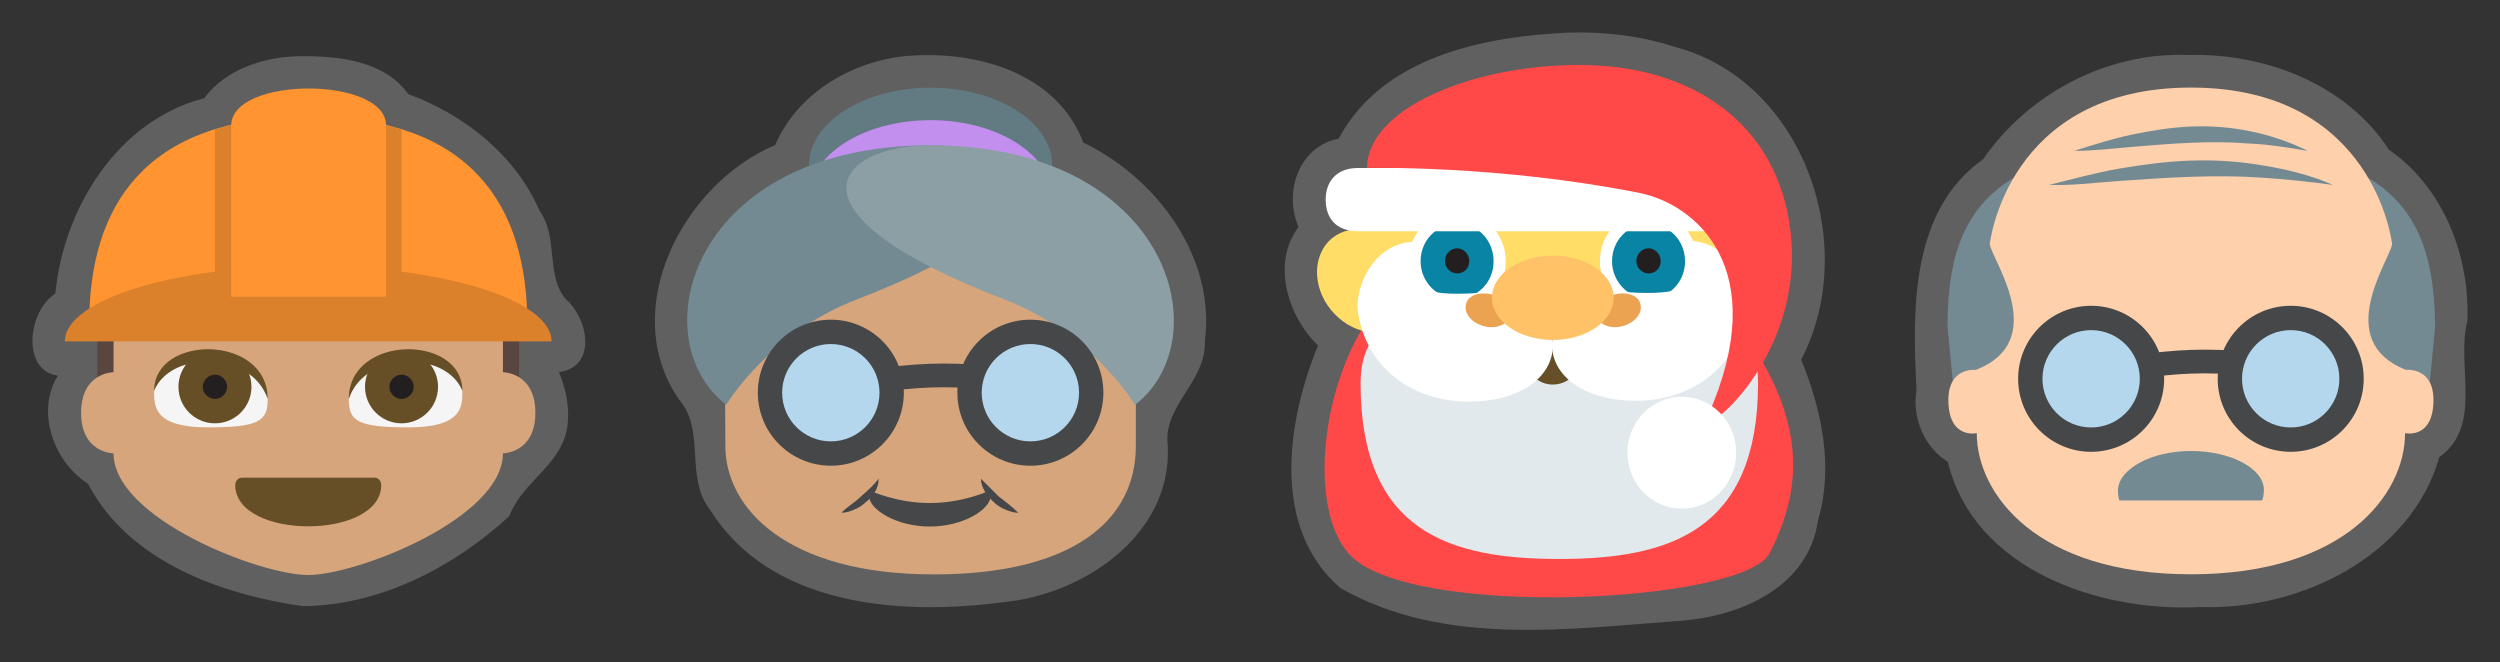 <?xml version="1.0" encoding="UTF-8" standalone="no"?>
<svg
   xmlns:dc="http://purl.org/dc/elements/1.1/"
   xmlns:cc="http://creativecommons.org/ns#"
   xmlns:rdf="http://www.w3.org/1999/02/22-rdf-syntax-ns#"
   xmlns:svg="http://www.w3.org/2000/svg"
   xmlns="http://www.w3.org/2000/svg"
   xmlns:sodipodi="http://sodipodi.sourceforge.net/DTD/sodipodi-0.dtd"
   xmlns:inkscape="http://www.inkscape.org/namespaces/inkscape"
   width="308.19"
   height="81.645"
   viewBox="0 0 308.19 81.645"
   id="svg2"
   version="1.1"
   inkscape:version="0.91 r13725"
   sodipodi:docname="left-crowd.svg">
  <rect x="0" y="0" width="308.19" height="81.645" fill="#333333" stroke="none"/>
  <sodipodi:namedview
     pagecolor="#ffffff"
     bordercolor="#666666"
     borderopacity="1"
     objecttolerance="10"
     gridtolerance="10"
     guidetolerance="10"
     inkscape:pageopacity="0"
     inkscape:pageshadow="2"
     inkscape:window-width="1618"
     inkscape:window-height="1027"
     id="namedview3408"
     showgrid="false"
     inkscape:zoom="2.3974579"
     inkscape:cx="133.17055"
     inkscape:cy="44.707505"
     inkscape:window-x="54"
     inkscape:window-y="-8"
     inkscape:window-maximized="1"
     inkscape:current-layer="svg2"
     fit-margin-left="4"
     fit-margin-top="4"
     fit-margin-right="4"
     fit-margin-bottom="4" />
  <defs
     id="defs4" />
  <path
     style="color:#000000;clip-rule:nonzero;display:inline;overflow:visible;visibility:visible;opacity:1;isolation:auto;mix-blend-mode:normal;color-interpolation:sRGB;color-interpolation-filters:linearRGB;solid-color:#000000;solid-opacity:1;fill:#606060;fill-opacity:1;fill-rule:nonzero;stroke:none;stroke-width:1;stroke-linecap:butt;stroke-linejoin:miter;stroke-miterlimit:4;stroke-dasharray:none;stroke-dashoffset:0;stroke-opacity:1;marker:none;color-rendering:auto;image-rendering:auto;shape-rendering:auto;text-rendering:auto;enable-background:accumulate"
     d="m 193.4,4.017 c -10.508,0.477 -22.981,2.967 -28.377,13.08 -4.93,0.946 -6.802,6.612 -4.943,10.877 -3.439,4.59 -1.201,11.162 2.398,14.631 -3.866,9.367 -5.788,22.539 2.75,29.877 12.669,7.252 28.1,5.061 41.987,4.04 7.41,-0.545 15.799,-4.202 16.91,-12.44 1.972,-6.567 0.377,-13.776 -2.084,-19.734 C 229.377,30.279 222.379,9.915 206.395,5.76 202.215,4.394 197.785,3.897 193.4,4.017 Z"
     id="path4315"
     inkscape:connector-curvature="0" />
  <g
     id="g4290"
     transform="translate(0,0.007)">
    <path
       sodipodi:nodetypes="ccssc"
       inkscape:connector-curvature="0"
       id="rect4220"
       d="m 169.555,38.063 43.796,0.521 c 7.407,10.095 10.403,18.804 4.797,29.615 -3.197,6.164 -44.497,8.204 -51.826,0.104 -5.141,-5.682 -3.548,-21.32 3.233,-30.24 z"
       style="color:#000000;clip-rule:nonzero;display:inline;overflow:visible;visibility:visible;opacity:1;isolation:auto;mix-blend-mode:normal;color-interpolation:sRGB;color-interpolation-filters:linearRGB;solid-color:#000000;solid-opacity:1;fill:#ff4848;fill-opacity:1;fill-rule:nonzero;stroke:none;stroke-width:1;stroke-linecap:butt;stroke-linejoin:miter;stroke-miterlimit:4;stroke-dasharray:none;stroke-dashoffset:0;stroke-opacity:1;marker:none;color-rendering:auto;image-rendering:auto;shape-rendering:auto;text-rendering:auto;enable-background:accumulate" />
    <path
       style="fill:#ffdd67"
       d="m 172.525,30.501 c 2.6,2.7 2.9,6.7 0.7,9 -2.2,2.3 -6.1,1.9 -8.7,-0.8 -2.6,-2.7 -2.9,-6.7 -0.7,-9 2.2,-2.2 6.1,-1.9 8.7,0.8"
       id="path3349"
       inkscape:connector-curvature="0" />
    <path
       style="fill:#ffdd67"
       d="m 213.625,26.101 c 0,13.6 -2.5,24.6 -22.2,24.6 -19.7,0 -22.2,-11.1 -22.2,-24.6 0,-4.4 44.4,-4.4 44.4,0"
       id="path3353"
       inkscape:connector-curvature="0" />
    <path
       style="fill:#ffffff"
       d="m 185.625,32.201 c 0,3.4 -2.7,6.2 -6,6.2 -3.3,0 -6,-2.8 -6,-6.2 0,-3.4 2.7,-6.2 6,-6.2 3.3,0 6,2.8 6,6.2"
       id="path3355"
       inkscape:connector-curvature="0" />
    <path
       style="fill:#0a84a5"
       d="m 184.125,32.201 c 0,2.6 -2,4.6 -4.5,4.6 -2.5,0 -4.5,-2.1 -4.5,-4.6 0,-2.6 2,-4.6 4.5,-4.6 2.5,-0.1 4.5,2 4.5,4.6"
       id="path3357"
       inkscape:connector-curvature="0" />
    <path
       style="fill:#231f20"
       d="m 181.125,32.201 c 0,0.9 -0.7,1.5 -1.5,1.5 -0.8,0 -1.5,-0.7 -1.5,-1.5 0,-0.9 0.7,-1.6 1.5,-1.6 0.8,0 1.5,0.7 1.5,1.6"
       id="path3359"
       inkscape:connector-curvature="0" />
    <ellipse
       style="fill:#ffffff"
       cx="203.225"
       cy="32.201"
       rx="6"
       ry="6.2"
       id="ellipse3361" />
    <path
       style="fill:#0a84a5"
       d="m 207.725,32.201 c 0,2.6 -2,4.6 -4.5,4.6 -2.5,0 -4.5,-2.1 -4.5,-4.6 0,-2.6 2,-4.6 4.5,-4.6 2.5,0 4.5,2 4.5,4.6"
       id="path3363"
       inkscape:connector-curvature="0" />
    <path
       style="fill:#231f20"
       d="m 204.725,32.201 c 0,0.9 -0.7,1.5 -1.5,1.5 -0.8,0 -1.5,-0.7 -1.5,-1.5 0,-0.9 0.7,-1.6 1.5,-1.6 0.8,0 1.5,0.7 1.5,1.6"
       id="path3365"
       inkscape:connector-curvature="0" />
    <path
       style="fill:#e2e9ed"
       d="m 216.725,47.201 c 0,18.3 -11,21.7 -24.5,21.7 -13.6,0 -24.5,-3.4 -24.5,-21.7 0,-10.3 11,-10.7 24.5,-10.7 13.5,0 24.5,0.4 24.5,10.7"
       id="path3367"
       inkscape:connector-curvature="0" />
    <ellipse
       style="fill:#664e27"
       cx="191.425"
       cy="43.801"
       rx="3.5"
       ry="3.6"
       id="ellipse3369" />
    <g
       transform="translate(159.425,7.001)"
       style="fill:#ffffff"
       id="g3371">
      <path
         d="m 49.3,22.7 c -3,-0.2 6.1,7.4 -8.2,6.3 -5,-0.4 -9.2,3.3 -9.2,6.5 0,3.9 4.1,6.9 10.3,6.9 7.3,0 12.6,-4.5 13.7,-10.9 0.5,-2.7 -1.6,-8.3 -6.6,-8.8"
         id="path3373"
         inkscape:connector-curvature="0" />
      <path
         d="m 22.8,29.1 c -14.2,1.1 -5.2,-6.6 -8.2,-6.3 -5,0.4 -7.1,6 -6.6,8.8 1,6.4 6.3,10.9 13.7,10.9 6.2,0 10.3,-3 10.3,-6.9 0,-3.3 -4.2,-6.9 -9.2,-6.5"
         id="path3375"
         inkscape:connector-curvature="0" />
    </g>
    <g
       transform="translate(159.425,7.001)"
       style="fill:#eba352"
       id="g3377">
      <path
         d="m 42.8,30.5 c 0.3,1.1 -0.7,2.3 -2.2,2.7 -1.5,0.4 -2.9,-0.2 -3.2,-1.2 -0.3,-1 0.7,-2.3 2.2,-2.7 1.5,-0.4 3,0.1 3.2,1.2"
         id="path3379"
         inkscape:connector-curvature="0" />
      <path
         d="M 21.3,30.5 C 21,31.6 22,32.8 23.5,33.2 25,33.6 26.4,33 26.7,32 27,30.9 26,29.7 24.5,29.3 c -1.5,-0.4 -3,0.1 -3.2,1.2"
         id="path3381"
         inkscape:connector-curvature="0" />
    </g>
    <ellipse
       style="fill:#ffc267"
       cx="191.425"
       cy="36.701"
       rx="7.5"
       ry="5.2"
       id="ellipse3383" />
    <path
       style="fill:#ffffff"
       d="m 219.425,24.601 c 0,2.1 -1.2,3.9 -4,3.9 l -48,0 c -2.8,0 -4,-1.7 -4,-3.9 0,-2.1 1.2,-3.9 4,-3.9 l 48,0 c 2.8,0.1 4,1.8 4,3.9"
       id="path3385"
       inkscape:connector-curvature="0" />
    <path
       style="fill:#ff4848"
       d="m 202.225,23.801 c -17.5,-3.5 -33.7,-3.1 -33.7,-3.1 0,-7.2 12.7,-12.7 26.2,-12.7 14.2,0 24.5,7.5 26,20.5 1.9,15.9 -11.8,26.3 -10.2,22.8 8.1,-18.3 -1.6,-26.1 -8.3,-27.5"
       id="path3387"
       inkscape:connector-curvature="0" />
    <ellipse
       style="fill:#ffffff"
       cx="207.325"
       cy="55.801"
       rx="6.7"
       ry="6.9"
       id="ellipse3389" />
  </g>
  <g
     id="g4718"
     transform="translate(3.998,2.504)">
    <path
       inkscape:connector-curvature="0"
       id="path3615"
       d="M 33.021,4.424 C 28.592,4.46 23.844,6.012 21.166,9.607 10.413,12.379 3.81,23.3 2.828,33.662 c -3.539,2.379 -4.096,9.604 0.307,10.131 -2.761,4.492 -0.491,10.656 3.717,13.34 4.981,9.56 16.443,13.681 26.482,15.082 9.462,-0.057 18.622,-4.802 25.438,-11.08 1.428,-3.736 5.089,-5.608 6.645,-9.168 1.18,-2.754 0.505,-6.218 -0.523,-8.6 4.814,-0.651 3.592,-6.674 0.818,-9.029 C 63.249,31.348 64.877,26.791 62.523,23.486 59.546,16.591 53.184,11.606 46.338,9.1 43.371,4.948 37.706,4.389 33.021,4.424 Z"
       style="fill:#606060;fill-opacity:1" />
    <g
       id="g3829"
       transform="translate(2,6.38)">
      <path
         inkscape:connector-curvature="0"
         id="path3787"
         d="m 6,28 52,0 0,12 -52,0 z"
         style="fill:#594640" />
      <path
         inkscape:connector-curvature="0"
         id="path3789"
         d="m 8,37 0,-9 48,0 0,9 c 0,0 4,0 4,5 0,5 -4,5 -4,5 C 56,55 38,62 32,62 26,62 8,55 8,47 8,47 4,47 4,42 4,37 8,37 8,37"
         style="fill:#d6a57c" />
      <path
         inkscape:connector-curvature="0"
         id="path3791"
         d="m 20,35.8 c -5,0 -7,1.8 -7,3.6 0,1.8 0,4.4 6.6,4.4 6.4,0 7.4,-0.8 7.4,-3.5 0,-1.8 -2,-4.5 -7,-4.5"
         style="fill:#f5f5f5" />
      <circle
         id="circle3793"
         r="4.5"
         cy="38.8"
         cx="20.5"
         style="fill:#664e27" />
      <path
         inkscape:connector-curvature="0"
         id="path3795"
         d="m 22,38.8 c 0,0.8 -0.7,1.5 -1.5,1.5 -0.8,0 -1.5,-0.7 -1.5,-1.5 0,-0.8 0.7,-1.5 1.5,-1.5 0.8,0 1.5,0.7 1.5,1.5"
         style="fill:#231f20" />
      <path
         inkscape:connector-curvature="0"
         id="path3797"
         d="m 13,39.3 c 0,-7 14,-7 14,1 -2,-6 -12,-6 -14,-1"
         style="fill:#664e27" />
      <path
         inkscape:connector-curvature="0"
         id="path3799"
         d="m 44,35.8 c 5,0 7,1.8 7,3.6 0,1.8 0,4.4 -6.6,4.4 C 38,43.8 37,43 37,40.3 c 0,-1.8 2,-4.5 7,-4.5"
         style="fill:#f5f5f5" />
      <circle
         id="circle3801"
         r="4.5"
         cy="38.8"
         cx="43.5"
         style="fill:#664e27" />
      <path
         inkscape:connector-curvature="0"
         id="path3803"
         d="m 42,38.8 c 0,0.8 0.7,1.5 1.5,1.5 0.8,0 1.5,-0.7 1.5,-1.5 0,-0.8 -0.7,-1.5 -1.5,-1.5 -0.8,0 -1.5,0.7 -1.5,1.5"
         style="fill:#231f20" />
      <g
         id="g3805"
         style="fill:#664e27">
        <path
           inkscape:connector-curvature="0"
           id="path3807"
           d="m 51,39.3 c 0,-7 -14,-7 -14,1 2,-6 12,-6 14,-1" />
        <path
           inkscape:connector-curvature="0"
           id="path3809"
           d="m 41,50.9 c 0,3.4 -4.5,5.1 -9,5.1 -4.5,0 -9,-1.7 -9,-5.1 0,0 0,-0.9 0.9,-0.9 4.1,0 12.1,0 16.2,0 0.9,0 0.9,0.9 0.9,0.9" />
      </g>
      <path
         inkscape:connector-curvature="0"
         id="path3811"
         d="M 59,31 5,31 C 5,16.6 11.8,5.5 32,5.5 52.2,5.5 59,16.6 59,31 Z"
         style="fill:#ff9430" />
      <g
         id="g3813"
         style="fill:#db802b">
        <path
           inkscape:connector-curvature="0"
           id="path3815"
           d="m 24.5,31 -4,0 0,-23.9 4,-1.2 z" />
        <path
           inkscape:connector-curvature="0"
           id="path3817"
           d="m 43.5,31 -4,0 0,-25.1 4,1.2 z" />
        <path
           inkscape:connector-curvature="0"
           id="path3819"
           d="m 62,33.2 -60,0 c 0,-5.1 13.4,-9.3 30,-9.3 16.6,0 30,4.2 30,9.3" />
      </g>
      <path
         inkscape:connector-curvature="0"
         id="path3821"
         d="m 41.5,27.7 -19,0 0,-21.1 c 0,-6.1 19.1,-6.1 19.1,0 l 0,21.1 z"
         style="fill:#ff9430" />
    </g>
  </g>
  <g
     id="g4700"
     transform="translate(15.998,2.419)">
    <path
       inkscape:connector-curvature="0"
       id="path3839"
       d="M 97.277,4.398 C 89.96,4.537 82.463,8.666 79.559,15.463 68.179,20.256 60.102,35.788 67.707,46.832 c 3.357,3.844 0.629,9.567 3.879,13.67 7.421,11.81 23.351,12.982 35.904,11.335 10,-0.88 21.021,-8.26 20.469,-19.321 -0.626,-4.976 4.713,-7.791 4.574,-12.83 C 133.896,29.285 126.583,19.485 117.553,15.168 114.477,6.987 105.339,4.087 97.277,4.398 Z"
       style="fill:#606060;fill-opacity:1" />
    <g
       id="g3686"
       transform="translate(66.723,6.392)">
      <ellipse
         id="ellipse3652"
         ry="9.6"
         rx="15"
         cy="11.6"
         cx="32"
         style="fill:#627a82" />
      <ellipse
         id="ellipse3654"
         ry="9.6"
         rx="15"
         cy="15.6"
         cx="32"
         style="fill:#c28fef" />
      <path
         inkscape:connector-curvature="0"
         id="path3656"
         d="M 57.3,28.9 C 41.7,13.3 22.2,13.2 6.6,28.9 l 0.1,17.3 c 0,7.5 7.4,15.8 25.7,15.8 17.3,0 24.9,-6.8 24.9,-15.8 l 0,-17.3"
         style="fill:#d6a57c" />
      <path
         inkscape:connector-curvature="0"
         id="path3658"
         d="m 39.2,51.7 c 0.1,0.2 0.2,0.4 0.2,0.6 0,1.7 -3.4,3.8 -7.5,3.8 -4.1,0 -7.5,-2.1 -7.5,-3.8 0,-0.2 0.1,-0.5 0.2,-0.6 0,0 3.2,1.5 7.3,1.5 4.1,0 7.3,-1.5 7.3,-1.5"
         style="fill:#454749" />
      <path
         inkscape:connector-curvature="0"
         id="path3660"
         d="m 32,9.1 c -29.5,0 -35.8,23.7 -25.2,32 0,0 5.2,-8.8 16.1,-13 28.4,-10.9 20.5,-19 9.1,-19"
         style="fill:#748a93" />
      <path
         inkscape:connector-curvature="0"
         id="path3662"
         d="m 32,9.1 c -11.4,0 -19.3,8.1 9.1,19 10.9,4.2 16.1,13 16.1,13 10.6,-8.2 4.2,-32 -25.2,-32"
         style="fill:#8b9fa5" />
      <g
         id="g3664"
         style="fill:#454749">
        <path
           inkscape:connector-curvature="0"
           id="path3666"
           d="m 42.8,54.4 c -0.6,0 -1.1,-0.2 -1.6,-0.4 -0.5,-0.2 -1,-0.5 -1.4,-0.9 -0.8,-0.7 -1.6,-1.8 -1.6,-2.9 0.8,0.8 1.5,1.5 2.2,2.2 0.8,0.6 1.6,1.2 2.4,2" />
        <path
           inkscape:connector-curvature="0"
           id="path3668"
           d="m 21,54.4 c 0.8,-0.8 1.7,-1.3 2.4,-2 0.8,-0.7 1.5,-1.3 2.2,-2.2 0,1.2 -0.7,2.2 -1.6,2.9 -0.4,0.4 -0.9,0.7 -1.4,0.9 -0.4,0.2 -1,0.4 -1.6,0.4" />
        <path
           inkscape:connector-curvature="0"
           id="path3670"
           d="m 17.7,41 -0.3,-3 c 0.8,-0.1 1.9,-0.3 3.1,-0.5 5.9,-1.1 15.7,-3 26.4,0.6 l -1,2.8 C 36,37.5 26.7,39.3 21.1,40.4 19.7,40.7 18.6,40.9 17.7,41" />
        <circle
           id="ellipse3672"
           cy="39.6"
           cx="19.7"
           r="9" />
      </g>
      <circle
         id="ellipse3674"
         cy="39.6"
         cx="19.7"
         r="6"
         style="fill:#b4d7ee" />
      <circle
         id="ellipse3676"
         cy="39.6"
         cx="44.3"
         r="9"
         style="fill:#454749" />
      <circle
         id="ellipse3678"
         cy="39.6"
         cx="44.3"
         r="6"
         style="fill:#b4d7ee" />
    </g>
  </g>
  <g
     id="g4659"
     transform="translate(41.998,2.404)">
    <path
       inkscape:connector-curvature="0"
       id="path3837"
       d="m 227.77,4.377 c -9.95,-0.394 -19.686,4.711 -25.275,12.824 -9.042,6.413 -8.728,18.666 -8.232,28.479 -0.595,3.407 0.985,7.087 3.854,8.848 3.241,13.357 18.746,18.551 31.115,17.9 12.242,0.424 25.956,-6.181 29.482,-18.486 5.447,-3.889 2.018,-11.296 3.459,-16.75 C 262.484,29.135 259.23,20.714 252.5,16.051 247.213,7.919 237.184,4.13 227.77,4.377 Z"
       style="fill:#606060;fill-opacity:1" />
    <g
       id="g3436"
       transform="translate(196.09,6.392)">
      <path
         inkscape:connector-curvature="0"
         id="path3406"
         d="m 32.1,8.9 c 0,0 -0.1,0 0,0 -0.1,0 -0.1,0 -0.2,0 C 6.9,8.9 2,17.7 2,31.5 l 0.9,9.4 58.3,0 0.9,-9.4 C 62,17.7 57.1,8.9 32.1,8.9"
         style="fill:#748a93" />
      <path
         inkscape:connector-curvature="0"
         id="path3408"
         d="M 58.5,36.8 C 49.4,33.2 56.5,23.3 56.8,21.3 56.8,21.3 54.7,2 32,2 9.3,2 7.2,21.3 7.2,21.3 c 0.3,2 7.5,11.9 -1.7,15.5 0,0 -3.4,-0.4 -3.4,3.7 0,4.9 3.5,4.1 3.5,4.1 0,7.5 7.4,17.4 26.4,17.4 19,0 26.4,-9.9 26.4,-17.4 0,0 3.5,0.8 3.5,-4.1 0,-4.1 -3.4,-3.7 -3.4,-3.7"
         style="fill:#fed0ac" />
      <g
         id="g3410"
         style="fill:#748a93">
        <path
           inkscape:connector-curvature="0"
           id="path3412"
           d="m 40.7,52.9 c 0.2,0 0.3,-0.9 0.3,-1.3 0,-2.6 -4,-4.8 -9,-4.8 -5,0 -9,2.3 -9,4.9 0,0.3 0.1,1.2 0.2,1.2 0,0 17.5,0 17.5,0" />
        <path
           inkscape:connector-curvature="0"
           id="path3414"
           d="m 17.6,9.8 c 2.3,-0.7 4.7,-1.5 7.1,-2 2.4,-0.5 4.9,-0.9 7.3,-1 2.5,-0.1 5,0.1 7.4,0.6 2.4,0.5 4.8,1.3 7,2.4 C 44,9.4 41.6,9 39.2,8.9 36.8,8.7 34.4,8.7 32.1,8.8 29.7,8.9 27.3,9.1 24.9,9.3 22.5,9.5 20.1,9.8 17.6,9.8" />
        <path
           inkscape:connector-curvature="0"
           id="path3416"
           d="m 14.5,14 c 2.9,-0.7 5.7,-1.5 8.6,-2 2.9,-0.5 5.9,-0.9 8.9,-1 3,-0.1 6,0.1 8.9,0.6 3,0.5 5.9,1.2 8.6,2.4 -2.9,-0.4 -5.8,-0.7 -8.8,-0.9 -2.9,-0.2 -5.8,-0.2 -8.7,-0.1 -2.9,0.1 -5.8,0.3 -8.7,0.5 -2.9,0.2 -5.8,0.6 -8.8,0.5" />
      </g>
      <g
         id="g3418"
         style="fill:#454749">
        <path
           inkscape:connector-curvature="0"
           id="path3420"
           d="m 17.8,39.3 -0.3,-3 c 0.8,-0.1 1.9,-0.3 3.1,-0.5 5.9,-1.1 15.7,-3 26.4,0.6 l -1,2.8 C 36.1,35.8 26.8,37.6 21.2,38.7 19.8,39 18.6,39.2 17.8,39.3" />
        <circle
           id="ellipse3422"
           cy="37.9"
           cx="19.7"
           r="9" />
      </g>
      <circle
         id="ellipse3424"
         cy="37.9"
         cx="19.7"
         r="6"
         style="fill:#b4d7ee" />
      <circle
         id="ellipse3426"
         cy="37.9"
         cx="44.3"
         r="9"
         style="fill:#454749" />
      <circle
         id="ellipse3428"
         cy="37.9"
         cx="44.3"
         r="6"
         style="fill:#b4d7ee" />
    </g>
  </g>
</svg>
